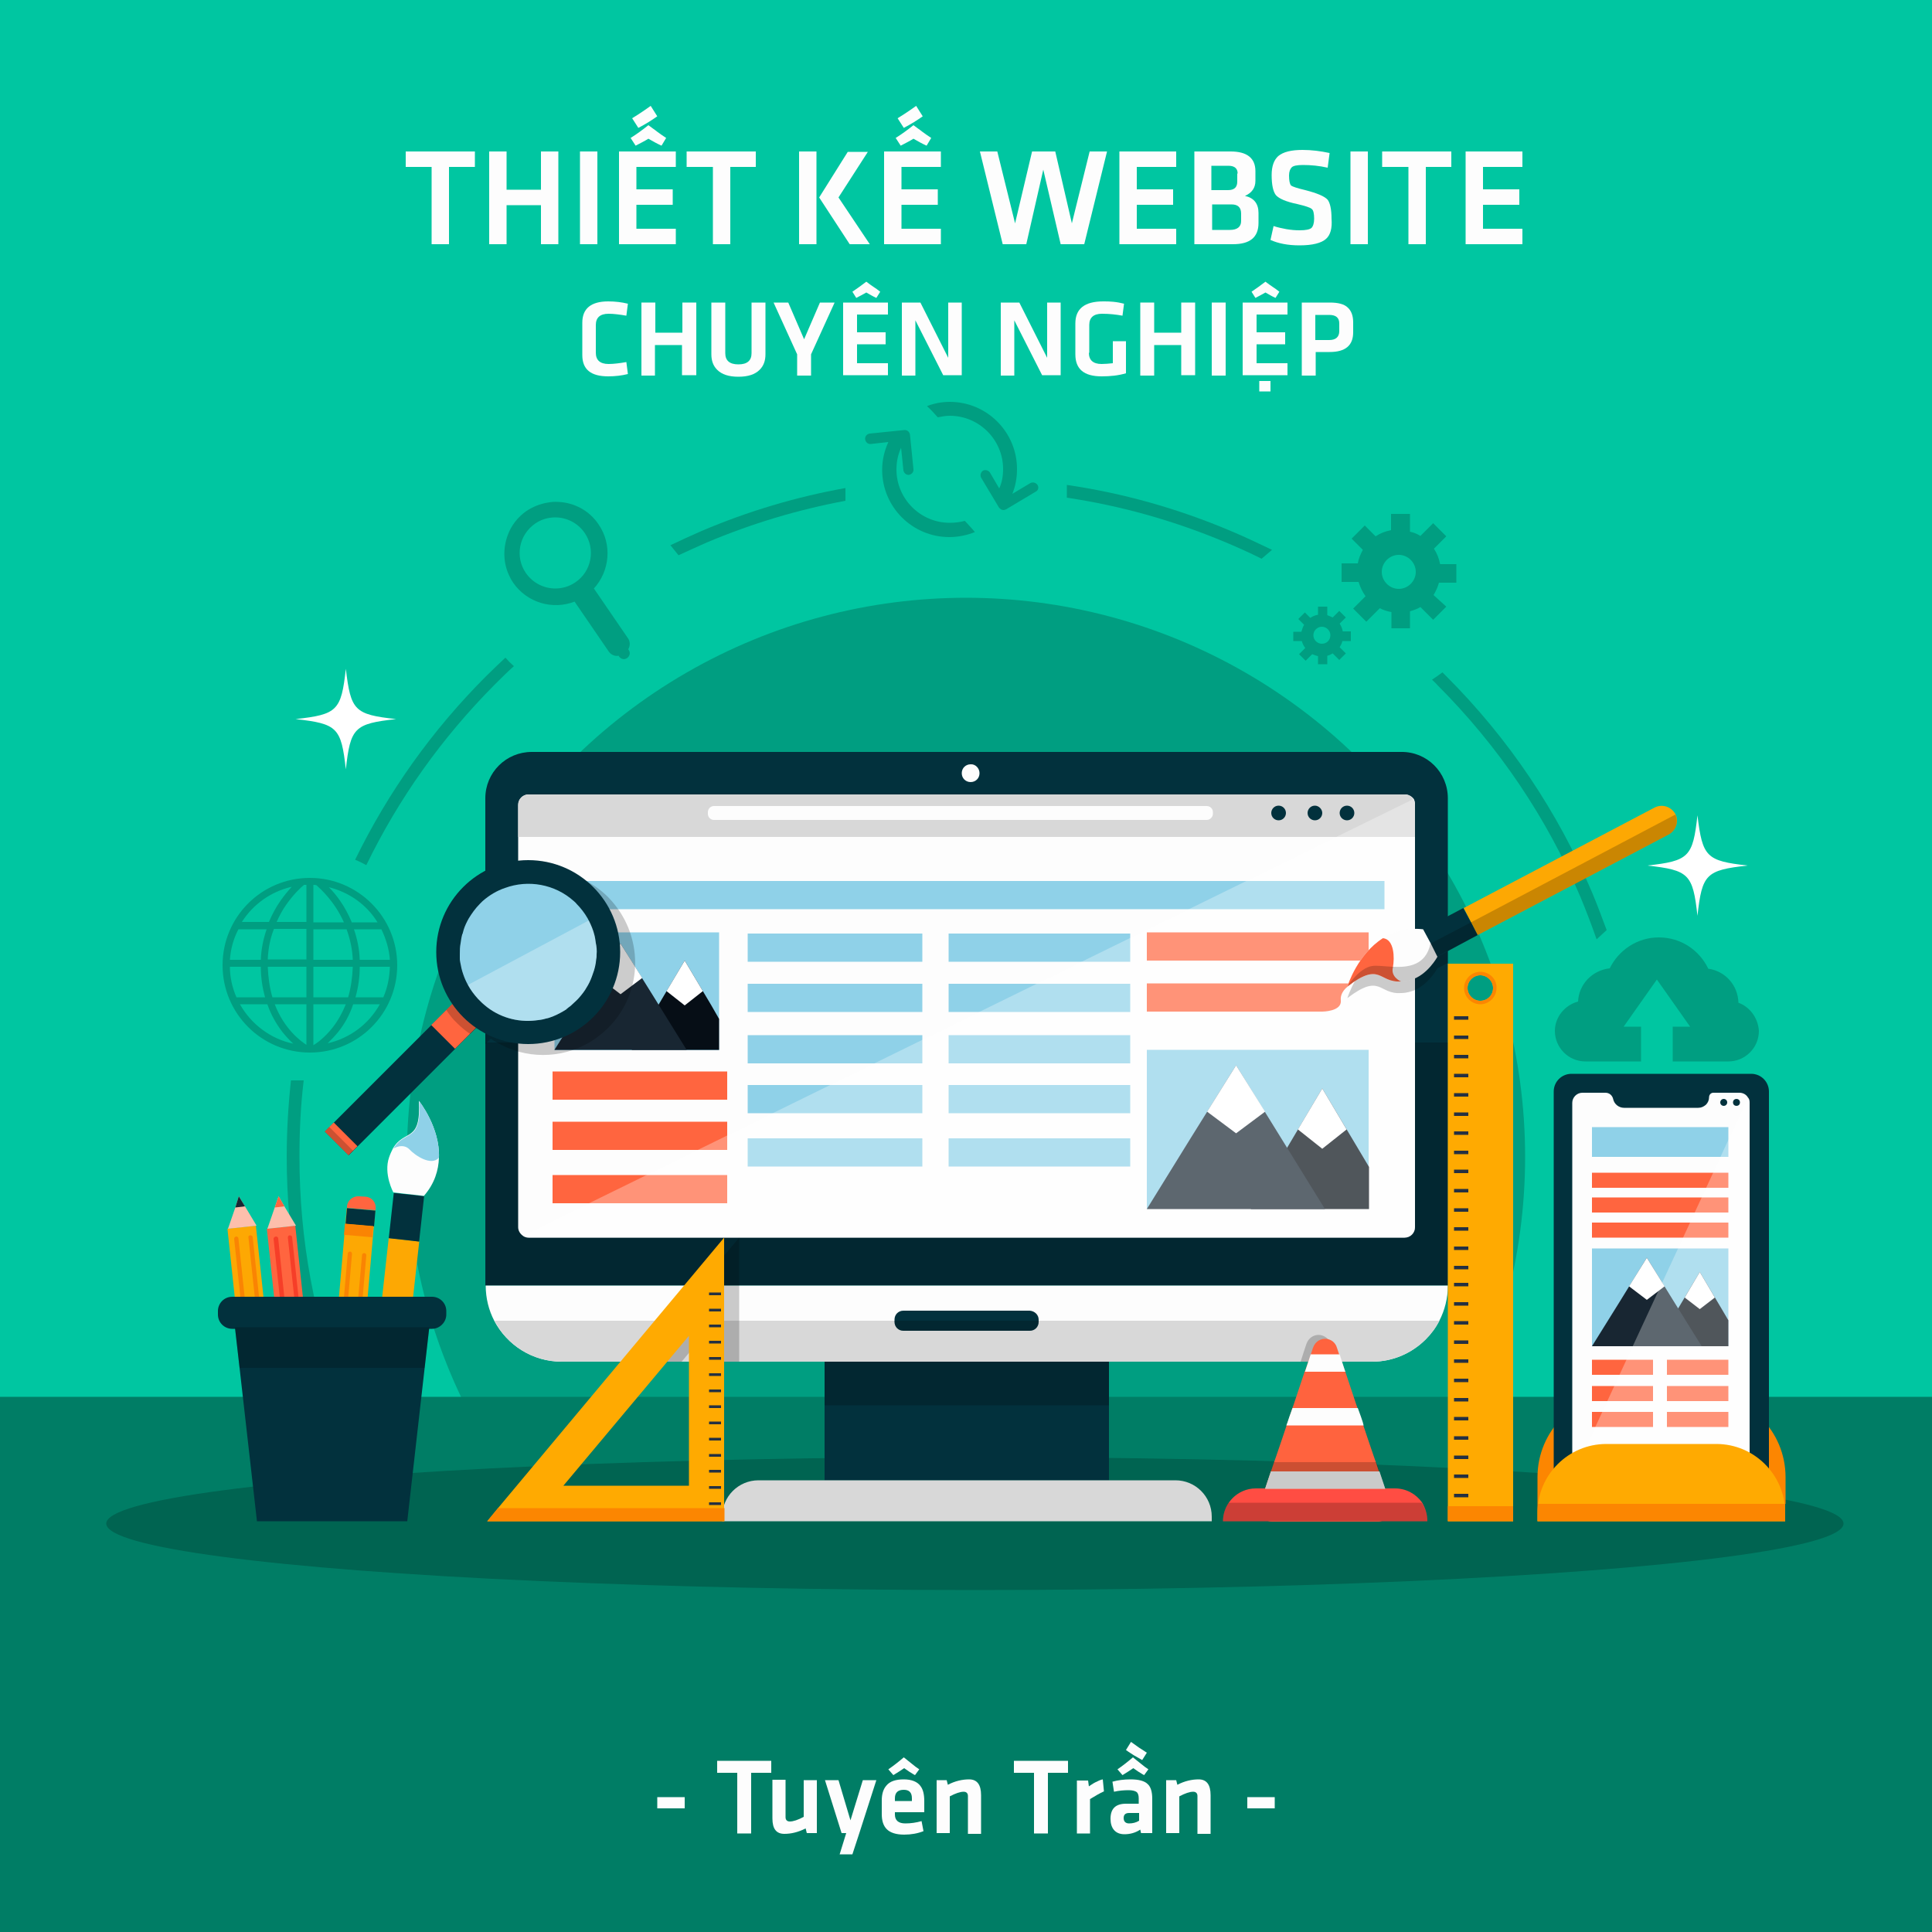 <?xml version="1.0" encoding="utf-8"?>
<!-- Generator: Adobe Illustrator 24.0.0, SVG Export Plug-In . SVG Version: 6.00 Build 0)  -->
<svg version="1.1" xmlns="http://www.w3.org/2000/svg" xmlns:xlink="http://www.w3.org/1999/xlink" x="0px" y="0px"
	 viewBox="0 0 500 500" style="enable-background:new 0 0 500 500;" xml:space="preserve">
<style type="text/css">
	.st0{fill:#00C6A1;}
	.st1{opacity:0.2;}
	.st2{fill:#007D65;}
	.st3{fill:#FFFFFF;}
	.st4{fill:#FDA803;}
	.st5{fill:#02313D;}
	.st6{fill:#FDFDFD;}
	.st7{fill:#8FD1E8;}
	.st8{fill:#FDBFAC;}
	.st9{fill:#FF653F;}
	.st10{fill:#182632;}
	.st11{fill:#FA8403;}
	.st12{fill:#F63E28;}
	.st13{fill:#D8D8D8;}
	.st14{fill:#060E16;}
	.st15{opacity:0.3;fill:#FFFFFF;}
	.st16{fill:#FFAA01;}
	.st17{fill:#243042;}
	.st18{fill:#FC8601;}
	.st19{fill:#FF633E;}
	.st20{fill:#FF4D43;}
</style>
<g id="BACKGROUND">
</g>
<g id="OBJECTS">
	<g>
		<rect x="0" class="st0" width="500" height="500"/>
		<g>
			<g>
				<circle class="st1" cx="250" cy="299.4" r="144.7"/>
				<g>
					<g class="st1">
						<path d="M130.8,170.2c-1.7,1.6-3.4,3.2-5,4.8c-14,14-25.3,29.9-33.9,47.5c1,0.4,2,0.9,2.9,1.4c8.4-17.3,19.5-32.9,33.2-46.7
							c1.6-1.6,3.3-3.3,5-4.8C132.3,171.8,131.5,171,130.8,170.2z"/>
						<path d="M78.6,279.6h-3.3c-0.7,6.5-1.1,13.1-1.1,19.7c0,21.4,3.8,42.3,11.3,62.1H89c-7.7-19.8-11.5-40.7-11.5-62.1
							C77.5,292.7,77.8,286.2,78.6,279.6z"/>
						<path d="M181.6,137.4c-2.7,1.2-5.4,2.4-8.1,3.7c0.7,0.9,1.4,1.7,2.1,2.6c2.4-1.1,4.8-2.2,7.3-3.3c11.6-4.9,23.6-8.5,35.9-10.8
							v-3.3C206,128.6,193.6,132.3,181.6,137.4z"/>
						<path d="M318.5,137.4c-13.7-5.8-27.9-9.8-42.4-11.9v3.3c14.1,2.1,27.9,6,41.2,11.6c3.1,1.3,6.2,2.7,9.2,4.2
							c0.9-0.8,1.8-1.5,2.7-2.3C325.6,140.6,322.1,138.9,318.5,137.4z"/>
						<path d="M412,230.9c-8.9-20.9-21.5-39.7-37.7-55.9c-0.3-0.3-0.7-0.7-1-1c-0.9,0.7-1.8,1.3-2.7,1.9c0.5,0.5,1,0.9,1.4,1.4
							c15.8,15.8,28.3,34.3,37,54.8c1.5,3.6,2.9,7.3,4.2,11c0.9-0.8,1.7-1.6,2.6-2.4C414.6,237.5,413.4,234.2,412,230.9z"/>
						<path d="M421.7,282.3c0.6,5.7,0.8,11.4,0.8,17.1c0,21.5-3.9,42.3-11.5,62.1h3.5c7.5-19.8,11.3-40.7,11.3-62.1
							c0-5.7-0.3-11.4-0.8-17.1H421.7z"/>
					</g>
					<g>
						<path class="st1" d="M80.2,227.2c-12.5,0-22.6,10.1-22.6,22.6s10.1,22.6,22.6,22.6s22.6-10.1,22.6-22.6S92.6,227.2,80.2,227.2
							z M81.1,258.1v-7.9h10.2c-0.1,2.8-0.5,5.5-1.2,7.9H81.1z M87.5,267.1c1.7-2.1,3-4.5,3.9-7.2h6.9c-2.9,5.2-7.8,8.8-13.5,10.1
							C85.7,269.1,86.6,268.2,87.5,267.1z M89.5,259.9c-0.9,2.2-2,4.2-3.4,6c-2.2,2.8-4.3,4.2-5,4.6l0-10.6H89.5z M81.1,238.6V229
							c0.3,0,0.5,0,0.8,0.1c1.1,1,4.7,4.2,7.1,9.6H81.1z M91,238.6c-0.8-1.9-1.8-3.8-3-5.5c-0.9-1.3-1.8-2.4-2.9-3.5
							c5.2,1.3,9.8,4.5,12.6,9.1H91z M81.1,248.4v-7.9h8.6c0.9,2.5,1.5,5.2,1.6,7.9H81.1z M93.1,248.4c-0.1-2.7-0.6-5.3-1.5-7.9h7.1
							c1.2,2.5,2,5.1,2.2,7.9H93.1z M100.9,250.2c-0.1,2.8-0.6,5.4-1.7,7.9H92c0.7-2.5,1.1-5.1,1.1-7.9H100.9z M68.6,258.1h-7.4
							c-1.1-2.5-1.7-5.2-1.7-7.9h8C67.5,253,67.9,255.6,68.6,258.1z M71.6,238.6c0.7-1.6,1.5-3.1,2.5-4.5c1.9-2.7,3.8-4.5,4.6-5.1
							c0.2,0,0.4,0,0.6,0v9.6H71.6z M79.3,240.4v7.9h-10c0.1-2.7,0.6-5.4,1.6-7.9H79.3z M62.6,238.6c2.9-4.6,7.6-7.9,12.9-9.1
							c-1,1.1-2,2.3-2.9,3.6c-1.2,1.7-2.2,3.6-3,5.5H62.6z M79.3,250.2v7.9h-8.8c-0.7-2.4-1.1-5.1-1.2-7.9H79.3z M59.5,248.4
							c0.2-2.8,0.9-5.4,2.2-7.9h7.3c-0.9,2.6-1.4,5.2-1.5,7.9H59.5z M69.2,259.9c0.9,2.7,2.3,5.1,3.9,7.2c0.9,1.1,1.8,2.1,2.8,3
							c-5.8-1.2-10.9-5-13.8-10.2H69.2z M79.3,259.9v10.5c-1.4-0.9-5.7-4-8.2-10.5H79.3z"/>
					</g>
					<path class="st1" d="M449.9,259.5c-0.1-4.5-3.4-8.2-7.8-8.8c-2.3-4.8-7.1-8.1-12.8-8.1c-5.6,0-10.4,3.3-12.7,8
						c-4.5,0.5-8,4.1-8.2,8.6c-3.4,0.9-6,4-6,7.6c0,4.3,3.5,7.9,7.9,7.9h14.4v-9h-4.5l4.3-6.1l4.3-6.1l4.3,6.1l4.3,6.1h-4.5v9h14.4
						c4.3,0,7.9-3.5,7.9-7.9C455,263.5,452.9,260.6,449.9,259.5z"/>
					<g>
						<path class="st1" d="M162.6,168c0.5-0.8,0.5-1.9,0-2.7l-8.9-13c4.1-4.5,4.8-11.4,1.2-16.6c-2.4-3.6-6.3-5.6-10.3-5.8
							c-1-0.1-2,0-3,0.2c-1.8,0.3-3.6,1-5.3,2.1c-2.3,1.6-4,3.8-4.9,6.3c-1.3,3.5-1.2,7.5,0.6,10.9c0.2,0.5,0.5,0.9,0.8,1.4
							c3.6,5.2,10.2,7.1,15.9,4.9l8.9,13c0.6,0.8,1.6,1.2,2.5,1l0.1,0.2c0.5,0.7,1.4,0.9,2.1,0.4c0.7-0.5,0.9-1.4,0.4-2.1L162.6,168
							z M148.9,150.7c-1.6,1.1-3.4,1.6-5.2,1.6c-2.9,0-5.8-1.4-7.6-4c-2.9-4.2-1.8-9.9,2.4-12.8c1.6-1.1,3.4-1.6,5.2-1.6
							c2.9,0,5.8,1.4,7.6,4C154.2,142.1,153.1,147.9,148.9,150.7z"/>
					</g>
					<g class="st1">
						<path d="M245.8,135.3c-7.6,0-13.8-6.2-13.8-13.8c0-2,0.4-3.9,1.2-5.6l0.6,5.8c0.1,0.7,0.7,1.2,1.3,1.2c0,0,0.1,0,0.1,0
							c0.7-0.1,1.3-0.7,1.2-1.5l-0.9-8.9c-0.1-0.7-0.7-1.3-1.5-1.2l-8.9,0.9c-0.7,0.1-1.3,0.7-1.2,1.5c0.1,0.7,0.7,1.3,1.5,1.2
							l4.5-0.5c-1,2.2-1.6,4.6-1.6,7.2c0,9.6,7.8,17.4,17.4,17.4c2.3,0,4.6-0.5,6.6-1.3c-0.8-1-1.7-1.9-2.6-2.9
							C248.6,135.1,247.2,135.3,245.8,135.3z"/>
						<path d="M268.5,125.5c-0.4-0.6-1.2-0.8-1.8-0.5l-4.7,2.8c0.8-2,1.2-4.1,1.2-6.4c0-9.6-7.8-17.4-17.4-17.4
							c-2.1,0-4.1,0.4-5.9,1.1c1,0.9,1.9,1.9,2.8,2.9c1-0.2,2-0.4,3.1-0.4c7.6,0,13.8,6.2,13.8,13.8c0,1.8-0.3,3.5-1,5l-2.4-4.1
							c-0.4-0.6-1.2-0.8-1.8-0.5c-0.6,0.4-0.8,1.2-0.5,1.8l4.6,7.7c0.3,0.4,0.7,0.7,1.2,0.7c0.2,0,0.5-0.1,0.7-0.2l7.7-4.6
							C268.7,126.9,268.9,126.1,268.5,125.5z"/>
					</g>
					<g class="st1">
						<path d="M376.9,150.8v-4.8h-4.2c-0.3-1.5-0.8-2.8-1.6-4l3.2-3.2l-3.4-3.4l-3.3,3.3c-0.8-0.5-1.7-0.9-2.7-1.1V133H360v4.2
							c-1.5,0.3-2.8,0.8-4,1.6l-2.8-2.8l-3.4,3.4l2.9,2.9c-0.6,1.1-1.1,2.3-1.3,3.5h-4.2v4.8h4.4c0.4,1.3,1,2.6,1.8,3.7l-3.2,3.2
							l3.4,3.4l3.5-3.5c0.9,0.5,1.9,0.8,3,1v4.2h4.8v-4.4c1-0.3,1.9-0.6,2.7-1.1l3.3,3.3l3.4-3.4L371,154c0.6-1,1.1-2.1,1.4-3.2
							H376.9z M362,152.4c-2.4,0-4.4-2-4.4-4.4c0-2.4,2-4.4,4.4-4.4c2.4,0,4.4,2,4.4,4.4C366.4,150.4,364.4,152.4,362,152.4z"/>
						<path d="M349.6,165.8v-2.4h-2.1c-0.1-0.7-0.4-1.4-0.8-2l1.6-1.6l-1.7-1.7l-1.7,1.7c-0.4-0.2-0.9-0.4-1.4-0.6v-2.2h-2.4v2.1
							c-0.7,0.1-1.4,0.4-2,0.8l-1.4-1.4l-1.7,1.7l1.5,1.5c-0.3,0.5-0.5,1.1-0.7,1.8h-2.1v2.4h2.2c0.2,0.7,0.5,1.3,0.9,1.8l-1.6,1.6
							l1.7,1.7l1.7-1.7c0.5,0.2,1,0.4,1.5,0.5v2.1h2.4v-2.2c0.5-0.1,0.9-0.3,1.4-0.6l1.7,1.7l1.7-1.7l-1.6-1.6
							c0.3-0.5,0.6-1,0.7-1.6H349.6z M342.1,166.6c-1.2,0-2.2-1-2.2-2.2c0-1.2,1-2.2,2.2-2.2c1.2,0,2.2,1,2.2,2.2
							C344.3,165.6,343.4,166.6,342.1,166.6z"/>
					</g>
				</g>
			</g>
			<rect x="0" y="361.5" class="st2" width="500" height="138.5"/>
			<g>
				<path class="st3" d="M102.5,186.1c-10.8,1.2-11.8,2.2-13,13c-1.2-10.8-2.2-11.8-13-13c10.8-1.2,11.8-2.2,13-13
					C90.8,183.9,91.7,184.9,102.5,186.1z"/>
				<path class="st3" d="M452.3,224c-10.8,1.2-11.8,2.2-13,13c-1.2-10.8-2.2-11.8-13-13c10.8-1.2,11.8-2.2,13-13
					C440.6,221.8,441.6,222.8,452.3,224z"/>
			</g>
			<ellipse class="st1" cx="252.3" cy="394.3" rx="224.8" ry="17.2"/>
			<g>
				<g>
					<g>
						<path class="st4" d="M98.4,380.3l-0.9-0.1c-1.9-0.2-3.3-2-3.1-3.9l6.2-55.9l7.9,0.9l-6.2,55.9
							C102,379.2,100.3,380.6,98.4,380.3z"/>
					</g>
					
						<rect x="101.2" y="309.1" transform="matrix(0.994 0.11 -0.11 0.994 35.319 -9.661)" class="st5" width="7.9" height="11.8"/>
					<path class="st6" d="M113.6,299.6c-0.1,3.2-1.1,6.7-3.9,9.9l-7.9-0.9c0,0-2.6-4.8-1.1-9.1c0.3-0.9,0.7-1.7,1-2.3c0,0,0,0,0,0
						c3-5.1,7.3-1.3,6.7-12.3C108.5,285,113.9,291.8,113.6,299.6z"/>
					<path class="st7" d="M113.6,299.6c-2,2.3-6.2-0.6-7.6-2.1c-1.7-1.8-4.2-0.3-4.2-0.2c3-5.1,7.3-1.3,6.7-12.3
						C108.5,285,113.9,291.8,113.6,299.6z"/>
				</g>
				<g>
					
						<rect x="62" y="317.5" transform="matrix(0.994 -0.106 0.106 0.994 -36.42 8.959)" class="st4" width="7.4" height="56.1"/>
					<polygon class="st8" points="66.4,317.2 59,318 60.9,312.5 61.8,309.6 63.4,312.2 					"/>
					
						<rect x="64.7" y="369.4" transform="matrix(0.994 -0.106 0.106 0.994 -39.158 9.401)" class="st5" width="7.4" height="4.1"/>
					<path class="st9" d="M69.9,376.6l-1.7,0.2c-1.6,0.2-3-1-3.2-2.6l0-0.4l7.4-0.8l0,0.4C72.6,375,71.4,376.4,69.9,376.6z"/>
					<polygon class="st10" points="63.4,312.2 60.9,312.5 61.8,309.6 					"/>
					
						<rect x="64.4" y="366.4" transform="matrix(0.994 -0.106 0.106 0.994 -38.79 9.342)" class="st11" width="7.4" height="2.9"/>
					<path class="st11" d="M60.6,320.6l4.4,41.3c0,0.3,0.3,0.5,0.6,0.5l0,0c0.3,0,0.5-0.3,0.5-0.6l-4.4-41.3c0-0.3-0.3-0.5-0.6-0.5
						l0,0C60.8,320.1,60.6,320.3,60.6,320.6z"/>
					<path class="st11" d="M64.3,320.3l4.4,41.3c0,0.3,0.3,0.5,0.6,0.5l0,0c0.3,0,0.5-0.3,0.5-0.6l-4.4-41.3c0-0.3-0.3-0.5-0.6-0.5
						l0,0C64.5,319.7,64.2,319.9,64.3,320.3z"/>
				</g>
				<g>
					
						<rect x="87.3" y="312.8" transform="matrix(-0.996 -8.699673e-02 8.699673e-02 -0.996 151.956 688.358)" class="st4" width="7.4" height="56.1"/>
					<polygon class="st8" points="84.8,368.5 92.2,369.1 89.3,374.2 87.8,376.8 86.8,374 					"/>
					
						<rect x="89.5" y="312.9" transform="matrix(-0.996 -8.699673e-02 8.699673e-02 -0.996 158.727 636.832)" class="st5" width="7.4" height="4.1"/>
					<path class="st9" d="M92.9,309.6l1.7,0.1c1.6,0.1,2.8,1.5,2.6,3.1l0,0.4l-7.4-0.6l0-0.4C89.9,310.7,91.3,309.5,92.9,309.6z"/>
					<polygon class="st10" points="86.8,374 89.3,374.2 87.8,376.8 					"/>
					
						<rect x="91.5" y="314.7" transform="matrix(8.698332e-02 -0.996 0.996 8.698332e-02 -232.384 383.327)" class="st11" width="2.9" height="7.4"/>
					<path class="st11" d="M91.2,366.3l3.6-41.4c0-0.3-0.2-0.6-0.5-0.6l0,0c-0.3,0-0.6,0.2-0.6,0.5L90,366.2c0,0.3,0.2,0.6,0.5,0.6
						l0,0C90.9,366.8,91.1,366.6,91.2,366.3z"/>
					<path class="st11" d="M87.5,365.9l3.6-41.4c0-0.3-0.2-0.6-0.5-0.6l0,0c-0.3,0-0.6,0.2-0.6,0.5l-3.6,41.4c0,0.3,0.2,0.6,0.5,0.6
						l0,0C87.2,366.5,87.5,366.3,87.5,365.9z"/>
				</g>
				<g>
					
						<rect x="72.2" y="317.5" transform="matrix(0.994 -0.106 0.106 0.994 -36.362 10.05)" class="st9" width="7.4" height="56.1"/>
					<polygon class="st8" points="76.6,317.2 69.2,318 71.1,312.5 72.1,309.6 73.6,312.2 					"/>
					
						<rect x="75" y="369.4" transform="matrix(0.994 -0.106 0.106 0.994 -39.1 10.492)" class="st5" width="7.4" height="4.1"/>
					<path class="st9" d="M80.1,376.6l-1.7,0.2c-1.6,0.2-3-1-3.2-2.6l0-0.4l7.4-0.8l0,0.4C82.8,375,81.7,376.4,80.1,376.6z"/>
					<polygon class="st9" points="73.6,312.2 71.1,312.5 72.1,309.6 					"/>
					
						<rect x="74.6" y="366.4" transform="matrix(0.994 -0.106 0.106 0.994 -38.731 10.432)" class="st11" width="7.4" height="2.9"/>
					<path class="st12" d="M70.8,320.6l4.4,41.3c0,0.3,0.3,0.5,0.6,0.5l0,0c0.3,0,0.5-0.3,0.5-0.6L72,320.5c0-0.3-0.3-0.5-0.6-0.5
						l0,0C71,320.1,70.8,320.3,70.8,320.6z"/>
					<path class="st12" d="M74.5,320.3l4.4,41.3c0,0.3,0.3,0.5,0.6,0.5l0,0c0.3,0,0.5-0.3,0.5-0.6l-4.4-41.3c0-0.3-0.3-0.5-0.6-0.5
						l0,0C74.7,319.7,74.5,319.9,74.5,320.3z"/>
				</g>
				<polygon class="st5" points="111.6,338.7 111.1,343.5 109.9,354 105.4,393.7 66.5,393.7 62,354 60.8,343.5 60.3,338.7 				"/>
				<path class="st5" d="M111.8,343.9H60.1c-2,0-3.7-1.6-3.7-3.7v-0.9c0-2,1.6-3.7,3.7-3.7h51.7c2,0,3.7,1.6,3.7,3.7v0.9
					C115.5,342.2,113.8,343.9,111.8,343.9z"/>
				<polygon class="st1" points="111.1,343.5 109.9,354 62,354 60.8,343.5 				"/>
			</g>
			<g>
				<path class="st5" d="M374.7,206.6v126.1H125.6V206.6c0-6.7,5.4-12,12-12h225C369.3,194.5,374.7,199.9,374.7,206.6z"/>
				<rect x="125.7" y="269.8" class="st1" width="249.1" height="62.9"/>
				<path class="st6" d="M366.2,208.3v109.3c0,1.5-1.2,2.7-2.7,2.7H136.8c-0.6,0-1.1-0.2-1.5-0.5c-0.7-0.5-1.2-1.3-1.2-2.2V208.3
					c0-1.5,1.2-2.7,2.7-2.7h226.8c0.9,0,1.8,0.5,2.3,1.2C366.1,207.2,366.2,207.7,366.2,208.3z"/>
				<path class="st6" d="M374.7,332.7c0,3.3-0.8,6.4-2.2,9.1c-0.9,1.8-2.1,3.4-3.5,4.8c-3.6,3.6-8.5,5.8-13.9,5.8H145.4
					c-7.6,0-14.2-4.3-17.5-10.6c-1.4-2.7-2.2-5.8-2.2-9.1H374.7z"/>
				<path class="st13" d="M372.5,341.8c-0.9,1.8-2.1,3.4-3.5,4.8c-3.6,3.6-8.5,5.8-13.9,5.8H145.4c-7.6,0-14.2-4.3-17.4-10.6H372.5z
					"/>
				<path class="st5" d="M268.8,341.5v0.6c0,1.3-1,2.3-2.3,2.3h-32.7c-1.3,0-2.3-1-2.3-2.3v-0.6c0-1.3,1-2.3,2.3-2.3h32.7
					C267.8,339.3,268.8,340.3,268.8,341.5z"/>
				<rect x="213.4" y="352.4" class="st5" width="73.6" height="30.7"/>
				<rect x="213.4" y="352.4" class="st1" width="73.6" height="11.3"/>
				<path class="st13" d="M313.5,393.7H186.9v-1.2c0-5.2,4.2-9.4,9.4-9.4h107.9c5.2,0,9.4,4.2,9.4,9.4V393.7z"/>
				<g>
					<g>
						<rect x="144.1" y="228" class="st7" width="214.2" height="7.3"/>
					</g>
					<g>
						<g>
							<rect x="245.5" y="241.6" class="st7" width="47" height="7.3"/>
							<rect x="193.5" y="241.6" class="st7" width="45.2" height="7.3"/>
							<rect x="193.5" y="254.6" class="st7" width="45.2" height="7.3"/>
							<rect x="245.5" y="254.6" class="st7" width="47" height="7.3"/>
						</g>
						<g>
							<rect x="245.5" y="267.9" class="st7" width="47" height="7.3"/>
							<rect x="193.5" y="267.9" class="st7" width="45.2" height="7.3"/>
							<rect x="245.5" y="280.8" class="st7" width="47" height="7.3"/>
							<rect x="193.5" y="280.8" class="st7" width="45.2" height="7.3"/>
						</g>
						<g>
							<rect x="245.5" y="294.6" class="st7" width="47" height="7.3"/>
							<rect x="193.5" y="294.6" class="st7" width="45.2" height="7.3"/>
						</g>
					</g>
					<g>
						<rect x="143" y="277.3" class="st9" width="45.2" height="7.3"/>
						<rect x="143" y="290.3" class="st9" width="45.2" height="7.3"/>
					</g>
					<g>
						<rect x="143" y="304.1" class="st9" width="45.2" height="7.3"/>
					</g>
					<g>
						<g>
							<rect x="296.8" y="241.3" class="st9" width="57.4" height="7.3"/>
							<path class="st9" d="M347,258.9c0.3,2.9-4.8,2.9-4.8,2.9h-45.4v-7.3H350C350,254.5,346.7,256.1,347,258.9z"/>
						</g>
					</g>
					<g>
						<rect x="143.5" y="241.3" class="st7" width="42.6" height="30.5"/>
						<polygon class="st14" points="186.1,263.7 184.1,260.2 177.2,248.6 163.5,271.7 186.1,271.7 						"/>
						<polygon class="st10" points="160.6,271.7 143.5,271.7 152.1,258 160.6,244.2 169.2,258 177.7,271.7 						"/>
						<polygon class="st3" points="155.1,253.1 160.6,257.3 166.2,253.1 160.6,244.2 						"/>
						<polygon class="st3" points="172.5,256.5 177.2,260.2 181.9,256.5 177.2,248.6 						"/>
					</g>
					<g>
						<rect x="296.8" y="271.7" class="st7" width="57.4" height="41.1"/>
						<polygon class="st14" points="354.3,302 351.5,297.3 342.2,281.7 323.7,312.9 354.3,312.9 						"/>
						<polygon class="st10" points="319.9,312.9 296.8,312.9 308.3,294.3 319.9,275.7 331.4,294.3 342.9,312.9 						"/>
						<polygon class="st3" points="312.4,287.7 319.9,293.3 327.4,287.7 319.9,275.7 						"/>
						<polygon class="st3" points="335.9,292.3 342.2,297.3 348.5,292.3 342.2,281.7 						"/>
					</g>
					<g>
						<path class="st13" d="M366.2,208.3v8.3H134.1v-8.3c0-1.5,1.2-2.7,2.7-2.7h226.8C365,205.6,366.2,206.8,366.2,208.3z"/>
						<path class="st6" d="M312.3,212.2H184.8c-0.9,0-1.6-0.7-1.6-1.6v-0.4c0-0.9,0.7-1.6,1.6-1.6h127.5c0.9,0,1.6,0.7,1.6,1.6v0.4
							C313.9,211.4,313.2,212.2,312.3,212.2z"/>
						<g>
							<path class="st5" d="M332.8,210.4c0,1-0.8,1.9-1.9,1.9c-1,0-1.9-0.8-1.9-1.9c0-1,0.8-1.9,1.9-1.9
								C332,208.5,332.8,209.4,332.8,210.4z"/>
							<path class="st5" d="M342.2,210.4c0,1-0.8,1.9-1.9,1.9c-1,0-1.9-0.8-1.9-1.9c0-1,0.8-1.9,1.9-1.9
								C341.3,208.5,342.2,209.4,342.2,210.4z"/>
							<path class="st5" d="M350.5,210.4c0,1-0.8,1.9-1.9,1.9c-1,0-1.9-0.8-1.9-1.9c0-1,0.8-1.9,1.9-1.9
								C349.7,208.5,350.5,209.4,350.5,210.4z"/>
						</g>
					</g>
				</g>
				<path class="st6" d="M253.5,200.1c0,1.3-1,2.3-2.3,2.3c-1.3,0-2.3-1-2.3-2.3c0-1.3,1-2.3,2.3-2.3
					C252.4,197.7,253.5,198.8,253.5,200.1z"/>
				<path class="st15" d="M366.2,208.3v109.3c0,1.5-1.2,2.7-2.7,2.7H136.8c-0.6,0-1.1-0.2-1.5-0.5l230.5-113
					C366.1,207.2,366.2,207.7,366.2,208.3z"/>
				<path class="st1" d="M268.8,341.8v0.3c0,1.3-1,2.3-2.3,2.3h-32.7c-1.3,0-2.3-1-2.3-2.3v-0.3H268.8z"/>
			</g>
			<g>
				<path class="st1" d="M374.7,240.2v9l-2.7,1.4c0,0-2.6,4.8-6.9,6c-1,0.3-1.8,0.4-2.5,0.4c0,0,0,0,0,0c-5.9,0.4-5.2-5.3-13.9,1.3
					c0,0,0,0,0,0c0.1-0.3,2.6-8.3,9.2-12.5c2.7-1.7,6.2-2.8,10.4-2.3L374.7,240.2z"/>
				<g>
					<g>
						<g>
							<path class="st4" d="M431.8,216l-49.4,26l-1.7-3.3l-1.9-3.7l49.4-26c1.9-1,4.3-0.3,5.4,1.7c0,0.1,0.1,0.1,0.1,0.2
								C434.5,212.7,433.7,215,431.8,216z"/>
						</g>
						<polygon class="st5" points="382.4,242 372,247.6 370.2,244.2 368.3,240.5 378.7,235 380.7,238.7 						"/>
						<path class="st6" d="M372,247.6c0,0-2.6,4.8-6.9,6c-1,0.3-1.8,0.4-2.5,0.4c0,0,0,0,0,0c-5.9,0.4-5.2-5.3-13.9,1.3c0,0,0,0,0,0
							c0.1-0.3,2.6-8.3,9.2-12.5c2.7-1.7,6.2-2.8,10.4-2.3l2,3.7L372,247.6z"/>
						<path class="st9" d="M362.6,254c-5.9,0.4-5.2-5.3-13.9,1.3c0,0,0,0,0,0c0.1-0.3,2.6-8.3,9.2-12.5c3,0.3,3,5.2,2.6,7.4
							c0,0,0,0.1,0,0.1C359.8,252.8,362.5,254,362.6,254z"/>
						<path class="st1" d="M431.8,216l-49.4,26l-10.5,5.5l-1.7-3.3l10.5-5.5l52.9-27.9C434.5,212.7,433.7,215,431.8,216z"/>
					</g>
					<path class="st1" d="M372,247.6c0,0-2.6,4.8-6.9,6c-1,0.3-1.8,0.4-2.5,0.4c0,0,0,0,0,0c-5.9,0.4-5.2-5.3-13.9,1.3c0,0,0,0,0,0
						c0.1-0.2,3.1-4.8,6.4-5.3c1.2-0.2,3.1,0.1,5.3,0.2c4,0.2,8.6-0.3,9.8-6v0L372,247.6z"/>
				</g>
			</g>
			<g>
				<path class="st1" d="M180.9,332.7l-16.5,19.7h12l5.7-6.8v6.8h9.2v-32.1L180.9,332.7z"/>
				<g>
					<g>
						<path class="st16" d="M126.1,393.7h61.3v-73.4l-58.6,70.1L126.1,393.7z M178.3,384.5h-32.5l32.5-38.8V384.5z"/>
						<g>
							<rect x="183.5" y="334.5" class="st17" width="3.1" height="0.7"/>
							<rect x="183.5" y="338.7" class="st17" width="3.1" height="0.7"/>
							<rect x="183.5" y="342.8" class="st17" width="3.1" height="0.7"/>
							<rect x="183.5" y="347" class="st17" width="3.1" height="0.7"/>
							<rect x="183.5" y="351.2" class="st17" width="3.1" height="0.7"/>
							<rect x="183.5" y="355.4" class="st17" width="3.1" height="0.7"/>
							<rect x="183.5" y="359.6" class="st17" width="3.1" height="0.7"/>
							<rect x="183.5" y="363.7" class="st17" width="3.1" height="0.7"/>
							<rect x="183.5" y="367.9" class="st17" width="3.1" height="0.7"/>
							<rect x="183.5" y="372.1" class="st17" width="3.1" height="0.7"/>
							<rect x="183.5" y="376.3" class="st17" width="3.1" height="0.7"/>
							<rect x="183.5" y="380.4" class="st17" width="3.1" height="0.7"/>
							<rect x="183.5" y="384.6" class="st17" width="3.1" height="0.7"/>
							<rect x="183.5" y="388.8" class="st17" width="3.1" height="0.7"/>
						</g>
					</g>
					<polygon class="st18" points="126.1,393.7 187.5,393.7 187.5,390.3 128.9,390.3 					"/>
				</g>
			</g>
			<g>
				<path class="st16" d="M374.7,249.4v144.3h16.9V249.4H374.7z M383.1,259c-1.8,0-3.3-1.5-3.3-3.3c0-1.8,1.5-3.3,3.3-3.3
					c1.8,0,3.3,1.5,3.3,3.3C386.4,257.5,385,259,383.1,259z"/>
				<g>
					<g>
						<rect x="376.3" y="263" class="st17" width="3.7" height="0.9"/>
						<rect x="376.3" y="268" class="st17" width="3.7" height="0.9"/>
						<rect x="376.3" y="273" class="st17" width="3.7" height="0.9"/>
						<rect x="376.3" y="277.9" class="st17" width="3.7" height="0.9"/>
						<rect x="376.3" y="282.9" class="st17" width="3.7" height="0.9"/>
						<rect x="376.3" y="287.9" class="st17" width="3.7" height="0.9"/>
						<rect x="376.3" y="292.8" class="st17" width="3.7" height="0.9"/>
						<rect x="376.3" y="297.8" class="st17" width="3.7" height="0.9"/>
						<rect x="376.3" y="302.7" class="st17" width="3.7" height="0.9"/>
						<rect x="376.3" y="307.7" class="st17" width="3.7" height="0.9"/>
						<rect x="376.3" y="312.7" class="st17" width="3.7" height="0.9"/>
						<rect x="376.3" y="317.6" class="st17" width="3.7" height="0.9"/>
						<rect x="376.3" y="322.6" class="st17" width="3.7" height="0.9"/>
						<rect x="376.3" y="327.6" class="st17" width="3.7" height="0.9"/>
					</g>
					<g>
						<rect x="376.3" y="332" class="st17" width="3.7" height="0.9"/>
						<rect x="376.3" y="337" class="st17" width="3.7" height="0.9"/>
						<rect x="376.3" y="341.9" class="st17" width="3.7" height="0.9"/>
						<rect x="376.3" y="346.9" class="st17" width="3.7" height="0.9"/>
						<rect x="376.3" y="351.8" class="st17" width="3.7" height="0.9"/>
						<rect x="376.3" y="356.8" class="st17" width="3.7" height="0.9"/>
						<rect x="376.3" y="361.8" class="st17" width="3.7" height="0.9"/>
						<rect x="376.3" y="366.7" class="st17" width="3.7" height="0.9"/>
						<rect x="376.3" y="371.7" class="st17" width="3.7" height="0.9"/>
						<rect x="376.3" y="376.7" class="st17" width="3.7" height="0.9"/>
						<rect x="376.3" y="381.6" class="st17" width="3.7" height="0.9"/>
						<rect x="376.3" y="386.6" class="st17" width="3.7" height="0.9"/>
					</g>
				</g>
				<rect x="374.7" y="389.8" class="st18" width="16.9" height="3.9"/>
				<path class="st18" d="M383.1,251.5c-2.3,0-4.2,1.9-4.2,4.2c0,2.3,1.9,4.2,4.2,4.2c2.3,0,4.2-1.9,4.2-4.2
					C387.4,253.4,385.5,251.5,383.1,251.5z M383.1,259c-1.8,0-3.3-1.5-3.3-3.3c0-1.8,1.5-3.3,3.3-3.3c1.8,0,3.3,1.5,3.3,3.3
					C386.4,257.5,385,259,383.1,259z"/>
			</g>
			<g>
				<path class="st18" d="M462,389.2h-64.1v-6.9c0-12,9.7-21.7,21.7-21.7h20.8c12,0,21.7,9.7,21.7,21.7V389.2z"/>
				<g>
					<path class="st5" d="M453.2,385.2h-46.5c-2.6,0-4.6-2.1-4.6-4.6v-98.1c0-2.6,2.1-4.6,4.6-4.6h46.5c2.6,0,4.6,2.1,4.6,4.6v98.1
						C457.8,383.1,455.7,385.2,453.2,385.2z"/>
					<path class="st6" d="M452.8,285.4v92.3c0,1.4-1.2,2.6-2.6,2.6h-40.7c-0.5,0-1-0.2-1.5-0.5c-0.7-0.5-1.1-1.2-1.1-2.1v-92.3
						c0-1.4,1.2-2.6,2.6-2.6h6c1,0,1.8,0.7,2,1.7c0,0,0,0,0,0c0.3,1.3,1.5,2.2,2.8,2.2h19.2c0.8,0,1.4-0.3,2-0.8
						c0.5-0.5,0.8-1.2,0.8-1.9v0c0-0.7,0.5-1.2,1.1-1.2h6.8c0.9,0,1.8,0.5,2.2,1.3C452.7,284.4,452.8,284.9,452.8,285.4z"/>
					<g>
						<rect x="412" y="291.7" class="st7" width="35.3" height="7.7"/>
						<g>
							<g>
								<rect x="412" y="323.1" class="st7" width="35.3" height="25.3"/>
								<polygon class="st14" points="447.3,341.7 445.6,338.8 439.9,329.2 428.5,348.4 447.3,348.4 								"/>
								<polygon class="st10" points="426.2,348.4 412,348.4 419.1,337 426.2,325.5 433.3,337 440.4,348.4 								"/>
								<polygon class="st3" points="421.6,332.9 426.2,336.4 430.8,332.9 426.2,325.5 								"/>
								<polygon class="st3" points="436,335.8 439.9,338.8 443.8,335.8 439.9,329.2 								"/>
							</g>
							<rect x="412" y="303.5" class="st9" width="35.3" height="3.9"/>
							<rect x="412" y="309.9" class="st9" width="35.3" height="3.9"/>
							<rect x="412" y="316.4" class="st9" width="35.3" height="3.9"/>
							<rect x="412" y="351.9" class="st9" width="15.8" height="3.9"/>
							<rect x="412" y="358.7" class="st9" width="15.8" height="3.9"/>
							<g>
								<rect x="431.4" y="351.9" class="st9" width="15.9" height="3.9"/>
								<rect x="431.4" y="358.7" class="st9" width="15.9" height="3.9"/>
								<rect x="431.4" y="365.4" class="st9" width="15.9" height="3.9"/>
								<rect x="412" y="365.4" class="st9" width="15.8" height="3.9"/>
							</g>
						</g>
					</g>
					<path class="st5" d="M447,285.3c0,0.5-0.4,0.9-0.9,0.9c-0.5,0-0.9-0.4-0.9-0.9c0-0.5,0.4-0.9,0.9-0.9
						C446.6,284.4,447,284.8,447,285.3z"/>
					<circle class="st5" cx="449.4" cy="285.3" r="0.9"/>
					<path class="st15" d="M452.8,285.4v92.3c0,1.4-1.2,2.6-2.6,2.6h-40.7c-0.5,0-1-0.2-1.5-0.5l44.4-95.8
						C452.7,284.4,452.8,284.9,452.8,285.4z"/>
				</g>
				<path class="st16" d="M462,393.7h-64.1v-2.2c0-9.8,8-17.8,17.8-17.8h28.5c9.8,0,17.8,8,17.8,17.8V393.7z"/>
				<rect x="397.9" y="389.2" class="st18" width="64.1" height="4.5"/>
			</g>
			<g>
				<path class="st1" d="M157.4,266c-1.5,1.5-3.2,2.8-4.9,3.8c-7.4,4.3-16.5,4.3-23.9,0c-0.5-0.3-1.1-0.6-1.6-1l-1.4,1.4l0,0v-39.7
					c9.4-7.5,23.1-7,31.8,1.7C166.7,241.7,166.7,256.7,157.4,266z"/>
				<g>
					
						<rect x="99.6" y="255.4" transform="matrix(0.707 0.707 -0.707 0.707 227.856 8.243)" class="st5" width="8.7" height="47.5"/>
					
						<rect x="113.5" y="261" transform="matrix(0.707 -0.707 0.707 0.707 -153.169 160.994)" class="st9" width="8.6" height="8.7"/>
					
						<rect x="86.7" y="290.4" transform="matrix(0.707 -0.707 0.707 0.707 -182.573 148.817)" class="st9" width="3.3" height="8.7"/>
					
						<rect x="86.9" y="291" transform="matrix(0.707 -0.707 0.707 0.707 -183.159 148.561)" class="st1" width="1.7" height="8.7"/>
					<path class="st1" d="M123.9,265.4l-2.2,2.2c-1.2-0.8-2.3-1.7-3.4-2.8c-1.1-1-2-2.2-2.8-3.4l2.2-2.2L123.9,265.4z"/>
					<circle class="st5" cx="136.7" cy="246.4" r="23.8"/>
					<path class="st7" d="M154.4,247c0,0.4,0,0.8-0.1,1.2c-0.1,1.3-0.4,2.6-0.9,3.9c-0.3,0.9-0.7,1.9-1.2,2.8
						c-0.1,0.2-0.2,0.3-0.3,0.5c-0.6,1.1-1.4,2.1-2.3,3.1c-0.2,0.2-0.3,0.3-0.5,0.5c-0.4,0.4-0.9,0.8-1.3,1.2
						c-0.3,0.3-0.7,0.5-1,0.8c-0.1,0.1-0.2,0.1-0.2,0.2c-1.1,0.7-2.2,1.3-3.4,1.8c-0.6,0.2-1.2,0.5-1.9,0.6
						c-0.9,0.3-1.9,0.4-2.8,0.5c-4.6,0.5-9.3-0.8-13-3.9c-0.5-0.4-0.9-0.8-1.3-1.2c-0.2-0.2-0.3-0.3-0.5-0.5c-1-1.1-1.9-2.3-2.6-3.6
						c0,0,0,0,0,0c-0.5-0.9-0.9-1.8-1.2-2.7c-0.4-1.1-0.6-2.1-0.8-3.2c-0.1-0.4-0.1-0.7-0.1-1.1c0-0.3,0-0.5,0-0.8V247
						c0-1,0-2,0.2-2.9c0.1-0.7,0.2-1.5,0.4-2.2c0-0.1,0-0.1,0.1-0.2c0.1-0.4,0.2-0.7,0.3-1.1c0.3-1,0.8-2,1.3-2.9
						c0.8-1.3,1.7-2.6,2.9-3.8c0,0,0.1-0.1,0.1-0.1c0.2-0.2,0.4-0.4,0.6-0.6c1.7-1.5,3.7-2.7,5.8-3.4c6-2.2,12.9-1,17.8,3.4
						c0.2,0.2,0.5,0.4,0.7,0.7c1.1,1.1,2.1,2.4,2.9,3.8c0.1,0.2,0.2,0.4,0.3,0.6c0.6,1.2,1.1,2.4,1.4,3.6c0.2,0.7,0.3,1.5,0.4,2.2
						C154.4,245,154.5,246,154.4,247z"/>
					<path class="st15" d="M154.4,247c0,0.4,0,0.8-0.1,1.2c-0.1,1.3-0.4,2.6-0.9,3.9c-0.3,0.9-0.7,1.9-1.2,2.8
						c-0.1,0.2-0.2,0.3-0.3,0.5c-0.6,1.1-1.4,2.1-2.3,3.1c-0.2,0.2-0.3,0.3-0.5,0.5c-0.4,0.4-0.9,0.8-1.3,1.2
						c-0.3,0.3-0.7,0.5-1,0.8c-0.1,0.1-0.2,0.1-0.2,0.2c-1.1,0.7-2.2,1.3-3.4,1.8c-0.6,0.2-1.2,0.5-1.9,0.6
						c-0.9,0.3-1.9,0.4-2.8,0.5c-4.6,0.5-9.3-0.8-13-3.9c-0.5-0.4-0.9-0.8-1.3-1.2c-0.2-0.2-0.3-0.3-0.5-0.5c-1-1.1-1.9-2.3-2.6-3.6
						c0,0,0,0,0,0l31.3-16.7c0.6,1.2,1.1,2.4,1.4,3.6c0.2,0.7,0.3,1.5,0.4,2.2C154.4,245,154.5,246,154.4,247z"/>
				</g>
			</g>
			<g>
				<path class="st1" d="M345.9,352.4h-9.3l0.9-2.8l0,0l0.6-1.8c0.6-1.7,2.1-2.5,3.6-2.3v0c1.1,0.2,2.2,0.9,2.6,2.3l0.6,1.8l0,0
					L345.9,352.4z"/>
				<g>
					<path class="st19" d="M357.9,393.5c-0.4,0.2-0.8,0.3-1.2,0.3h-27.5c-2.3,0-3.9-2.4-3.1-4.7l1.3-3.7l0-0.1l1.5-4.5l0.1-0.2
						l0.7-2.1l0.6-1.7l1.6-4.7l1-3l0.3-0.8l0.5-1.5l0.7-2.2l0.4-1.1l1.3-3.9l1.5-4.5l0.1-0.2l1.5-4.3l0,0l0.6-1.8
						c0.6-1.7,2.1-2.5,3.6-2.3v0c1.1,0.2,2.2,0.9,2.6,2.3l0.6,1.8l0,0l1.5,4.3l0.1,0.2l1.5,4.5l1.3,3.9l0.4,1.1l0.7,2.2l0.5,1.5
						l0.3,0.8l1,3l1.6,4.7l0.6,1.7l0.7,2.1l0.1,0.2l1.5,4.5l0,0.1l1.3,3.7C360.4,390.9,359.5,392.8,357.9,393.5z"/>
					<path class="st20" d="M369.4,393.7h-52.9c0-1.8,0.6-3.5,1.5-4.8c0.3-0.4,0.6-0.8,1-1.2c1.5-1.5,3.6-2.5,6-2.5h36
						c2.9,0,5.4,1.4,7,3.6C368.9,390.3,369.4,391.9,369.4,393.7z"/>
					<polygon class="st6" points="348.2,355 337.7,355 337.8,354.8 339.2,350.5 346.7,350.5 348.1,354.8 					"/>
					<polygon class="st6" points="352.9,368.9 332.9,368.9 333.2,368.1 333.7,366.6 334.5,364.4 351.4,364.4 352.2,366.6 
						352.7,368.1 					"/>
					<polygon class="st6" points="358.5,385.3 327.4,385.3 328.9,380.8 357,380.8 					"/>
					<polygon class="st1" points="358.5,385.3 327.4,385.3 328.9,380.8 329,380.6 329.7,378.4 356.2,378.4 356.9,380.6 357,380.8 
											"/>
					<path class="st1" d="M369.4,393.7h-52.9c0-1.8,0.6-3.5,1.5-4.8h49.9C368.9,390.3,369.4,391.9,369.4,393.7z"/>
				</g>
			</g>
		</g>
	</g>
	<g>
		<g>
			<path class="st6" d="M111.7,43.2H105v-4h17.9v4h-6.7v20h-4.5V43.2z"/>
			<path class="st6" d="M140,63.2V53.1h-8.9v10.1h-4.5v-24h4.5v9.9h8.9v-9.9h4.5v24H140z"/>
			<path class="st6" d="M154.6,63.2h-4.5v-24h4.5V63.2z"/>
			<path class="st6" d="M160.2,39.2h14.7v4h-10.2V49h9.4v4h-9.4v6.2h10.2v4h-14.7V39.2z M163.2,35.7c1.6-1,3.1-2.1,4.6-3.3
				c0.9,0.7,1.7,1.2,2.3,1.7c0.7,0.5,1.5,1.1,2.3,1.6l-1.2,2c-1.1-0.5-2.2-1.1-3.4-1.8c-1.1,0.7-2.2,1.2-3.3,1.8L163.2,35.7z
				 M163.6,30.6c1-0.6,1.9-1.2,2.5-1.6c0.9-0.6,1.6-1.1,2.3-1.6l1.7,2.7c-1.4,1-3,2-4.9,3L163.6,30.6z"/>
			<path class="st6" d="M184.4,43.2h-6.7v-4h17.9v4H189v20h-4.5V43.2z"/>
			<path class="st6" d="M211.3,63.2h-4.5v-24h4.5V63.2z M217,51.1l8.1,12.1h-5.2L212,51.1l7.4-11.8h5.2L217,51.1z"/>
			<path class="st6" d="M228.8,39.2h14.7v4h-10.2V49h9.4v4h-9.4v6.2h10.2v4h-14.7V39.2z M231.8,35.7c1.6-1,3.1-2.1,4.6-3.3
				c0.9,0.7,1.7,1.2,2.3,1.7c0.7,0.5,1.5,1.1,2.3,1.6l-1.2,2c-1.1-0.5-2.2-1.1-3.4-1.8c-1.1,0.7-2.2,1.2-3.3,1.8L231.8,35.7z
				 M232.3,30.6c1-0.6,1.9-1.2,2.5-1.6c0.9-0.6,1.6-1.1,2.3-1.6l1.7,2.7c-1.4,1-3,2-4.9,3L232.3,30.6z"/>
			<path class="st6" d="M277.4,57.8l4.6-18.6h4.5l-5.9,24h-6.1L270,43.9l-4.4,19.3h-6.1l-5.9-24h4.5l4.6,18.6l4.4-18.6h6L277.4,57.8
				z"/>
			<path class="st6" d="M289.7,39.2h14.7v4h-10.2V49h9.4v4h-9.4v6.2h10.2v4h-14.7V39.2z"/>
			<path class="st6" d="M309.1,63.2v-24h9.4c4.2,0,6.4,1.7,6.4,5.1v2.5c0,1.8-0.9,3.1-2.7,3.9c2.3,0.5,3.5,2,3.5,4.4v2.6
				c0,3.7-2.2,5.5-6.6,5.5H309.1z M320.3,44.9c0-1.3-0.8-2-2.4-2h-4.4v6.3h4.3c1.6,0,2.4-0.7,2.4-2.2V44.9z M321.2,55.3
				c0-1.6-0.8-2.4-2.5-2.4h-5v6.6h4.6c1.9,0,2.9-0.8,2.9-2.3V55.3z"/>
			<path class="st6" d="M343.2,61.8c-1.2,1.1-3.5,1.7-6.9,1.7c-3,0-5.5-0.5-7.5-1.4l0.8-3.6c1.2,0.4,2.3,0.6,3.3,0.8
				c1.2,0.2,2.3,0.3,3.4,0.3c1.6,0,2.6-0.2,3.1-0.6c0.4-0.4,0.7-1.2,0.7-2.4c0-1.3-0.2-2.2-0.6-2.5c-0.4-0.4-1.7-0.8-3.8-1.3
				c-2.9-0.6-4.7-1.4-5.5-2.3c-0.7-0.9-1.1-2.6-1.1-5.2c0-2.3,0.6-3.9,1.7-4.9c1.3-1.1,3.4-1.6,6.3-1.6c2.3,0,4.7,0.3,7,0.8
				l-0.5,3.8c-2.2-0.5-4.3-0.7-6.4-0.7c-1.5,0-2.5,0.2-2.9,0.6c-0.4,0.4-0.7,1.1-0.7,2.1c0,1.4,0.2,2.2,0.5,2.6
				c0.4,0.3,1.6,0.7,3.7,1.2c3.1,0.8,5,1.6,5.8,2.5c0.6,0.8,1,2.4,1,4.9C344.8,59.1,344.3,60.8,343.2,61.8z"/>
			<path class="st6" d="M354,63.2h-4.5v-24h4.5V63.2z"/>
			<path class="st6" d="M364.4,43.2h-6.7v-4h17.9v4H369v20h-4.5V43.2z"/>
			<path class="st6" d="M379.3,39.2H394v4h-10.2V49h9.4v4h-9.4v6.2H394v4h-14.7V39.2z"/>
			<path class="st6" d="M150.7,83.5c0-3.6,2.2-5.5,6.7-5.5c1.8,0,3.5,0.2,5.1,0.6l-0.4,3.1c-1.7-0.3-3.3-0.5-4.6-0.5
				c-2.2,0-3.3,1-3.3,2.9v7.2c0,1.9,1.1,2.9,3.3,2.9c1.3,0,2.9-0.2,4.6-0.5l0.4,3.1c-1.6,0.4-3.3,0.6-5.1,0.6
				c-4.5,0-6.7-1.8-6.7-5.5V83.5z"/>
			<path class="st6" d="M176.5,97.2v-7.9h-7v7.9H166V78.3h3.6v7.8h7v-7.8h3.6v18.8H176.5z"/>
			<path class="st6" d="M198.1,78.3v13.4c0,1.7-0.5,3-1.5,4c-1.2,1.2-3,1.8-5.5,1.8c-2.5,0-4.3-0.6-5.5-1.8c-1-1-1.5-2.3-1.5-4V78.3
				h3.6v13.1c0,1.9,1.1,2.9,3.4,2.9c2.3,0,3.4-1,3.4-2.9V78.3H198.1z"/>
			<path class="st6" d="M212.2,78.3h3.8l-6.1,13.4v5.5h-3.6v-5.5l-6.1-13.4h3.8l4.1,9.5L212.2,78.3z"/>
			<path class="st6" d="M218.2,78.3h11.6v3.1h-8V86h7.4v3.1h-7.4V94h8v3.1h-11.6V78.3z M220.6,75.5c1.2-0.8,2.4-1.7,3.6-2.6
				c0.7,0.5,1.3,1,1.8,1.3c0.6,0.4,1.2,0.8,1.8,1.3l-1,1.6c-0.9-0.4-1.7-0.9-2.6-1.4c-0.9,0.5-1.8,1-2.6,1.4L220.6,75.5z"/>
			<path class="st6" d="M236.9,82.9v14.3h-3.5V78.3h4.8l7.2,14.3V78.3h3.5v18.8h-4.8L236.9,82.9z"/>
			<path class="st6" d="M262.5,82.9v14.3H259V78.3h4.8l7.2,14.3V78.3h3.5v18.8h-4.8L262.5,82.9z"/>
			<path class="st6" d="M281.8,91.3c0,1.9,1.1,2.9,3.3,2.9c0.9,0,1.9-0.1,2.9-0.2v-5.7h3.4v8.3c-2,0.6-4.1,0.8-6.3,0.8
				c-4.6,0-6.8-1.9-6.8-5.7v-8c0-3.8,2.4-5.7,7.2-5.7c0.9,0,1.7,0,2.6,0.1c1.1,0.1,2,0.3,2.8,0.5l-0.4,3.1c-1.6-0.3-3.4-0.5-5.3-0.5
				c-2.2,0-3.3,1-3.3,2.9V91.3z"/>
			<path class="st6" d="M305.7,97.2v-7.9h-7v7.9h-3.6V78.3h3.6v7.8h7v-7.8h3.6v18.8H305.7z"/>
			<path class="st6" d="M317.2,97.2h-3.6V78.3h3.6V97.2z"/>
			<path class="st6" d="M321.6,78.3h11.6v3.1h-8V86h7.4v3.1h-7.4V94h8v3.1h-11.6V78.3z M323.9,75.5c1.2-0.8,2.4-1.7,3.6-2.6
				c0.7,0.5,1.3,1,1.8,1.3c0.6,0.4,1.2,0.8,1.8,1.3l-1,1.6c-0.9-0.4-1.7-0.9-2.6-1.4c-0.9,0.5-1.8,1-2.6,1.4L323.9,75.5z
				 M325.9,98.6h2.9v2.7h-2.9V98.6z"/>
			<path class="st6" d="M336.8,78.3h7.4c2.1,0,3.7,0.4,4.6,1.3c0.9,0.8,1.4,2.1,1.4,3.8V86c0,3.4-2,5.1-6.1,5.1h-3.6v6.1h-3.6V78.3z
				 M346.6,83.7c0-1.5-0.9-2.2-2.6-2.2h-3.6v6.5h3.6c1.7,0,2.6-0.8,2.6-2.3V83.7z"/>
		</g>
	</g>
</g>
<g id="DESIGNED_BY_FREEPIK">
	<g>
		<g>
			<path class="st6" d="M170.1,465.1h7.1v2.9h-7.1V465.1z"/>
			<path class="st6" d="M190.8,458.8h-5.2v-3.1h14v3.1h-5.2v15.7h-3.6V458.8z"/>
			<path class="st6" d="M203.3,460.7v9.6c0,0.7,0.4,1.1,1.1,1.1c0.9,0,2.1-0.4,3.6-1.2v-9.5h3.4v13.7h-2.6l-0.3-1.2
				c-2,1-3.8,1.4-5.5,1.4c-2.1,0-3.1-1.3-3.1-4v-10H203.3z"/>
			<path class="st6" d="M222.4,474.4l-1.8,5.5h-3.3l1.7-5.5h-1.2l-4.3-13.7h3.5l3.1,10.4l3.2-10.4h3.5L222.4,474.4z"/>
			<path class="st6" d="M231.6,469.6c0,1.5,0.9,2.3,2.7,2.3c1.4,0,2.8-0.2,4.2-0.6l0.5,2.6c-1.5,0.6-3.2,0.9-5,0.9
				c-2.1,0-3.6-0.5-4.5-1.4c-0.9-0.9-1.3-2.2-1.3-3.9v-3.6c0-1.6,0.4-2.9,1.2-3.8c0.9-1.1,2.4-1.6,4.5-1.6c2,0,3.5,0.6,4.3,1.7
				c0.7,0.9,1,2.2,1,3.9v2.9h-7.6V469.6z M229.9,457.9c1.3-0.9,2.6-1.9,4-3.1l2,1.6c0.7,0.6,1.4,1.1,2,1.5l-1.1,1.5
				c-0.6-0.3-1.1-0.7-1.5-0.9l-1.3-0.9c-0.9,0.6-1.8,1.2-2.8,1.8L229.9,457.9z M231.6,466.1h4.4v-0.7c0-1.5-0.7-2.2-2.1-2.2
				c-1.5,0-2.3,0.7-2.3,2.2V466.1z"/>
			<path class="st6" d="M250.5,474.4v-9.6c0-0.7-0.4-1.1-1.1-1.1c-0.9,0-2.1,0.4-3.6,1.2v9.5h-3.4v-13.7h2.6l0.3,1.2
				c1.9-1,3.8-1.4,5.5-1.4c2.1,0,3.1,1.4,3.1,4.1v10H250.5z"/>
			<path class="st6" d="M267.6,458.8h-5.2v-3.1h14v3.1h-5.2v15.7h-3.6V458.8z"/>
			<path class="st6" d="M285.7,463.6c-1.1,0.5-2.3,1.2-3.6,2v8.9h-3.4v-13.7h2.9l0.2,1.5c0.5-0.3,1-0.7,1.6-1c0.8-0.4,1.4-0.7,2-0.8
				L285.7,463.6z"/>
			<path class="st6" d="M298.1,474.4h-2.8l-0.2-0.9c-1.2,0.8-2.6,1.2-4.1,1.2c-1.2,0-2.1-0.4-2.7-1.1c-0.6-0.7-0.9-1.7-0.9-2.9
				c0-2.6,1.3-3.9,4-3.9h3.3v-1.4c0-0.8-0.2-1.3-0.5-1.6c-0.4-0.3-1.1-0.5-2.1-0.5c-1.2,0-2.5,0.1-3.8,0.4l-0.4-2.6
				c1.4-0.4,3-0.6,4.7-0.6c2.1,0,3.6,0.4,4.4,1.2c0.8,0.7,1.2,2,1.2,3.8V474.4z M289.2,457.9c1.3-0.9,2.6-1.9,4-3.1l2,1.6
				c0.7,0.6,1.4,1.1,2,1.5l-1.1,1.5c-0.6-0.3-1.1-0.7-1.5-0.9l-1.3-0.9c-0.9,0.6-1.8,1.2-2.8,1.8L289.2,457.9z M294.7,469.2h-2.5
				c-1,0-1.4,0.5-1.4,1.3c0,0.9,0.5,1.4,1.4,1.4c0.9,0,1.8-0.2,2.6-0.7V469.2z M295.6,455.5c-0.7-0.4-1.4-0.8-2.1-1.2
				c-0.6-0.4-1.3-0.8-2.1-1.4l1.3-2.1c0.7,0.5,1.4,1,2.1,1.5c0.6,0.4,1.3,0.8,2,1.3L295.6,455.5z"/>
			<path class="st6" d="M309.9,474.4v-9.6c0-0.7-0.4-1.1-1.1-1.1c-0.9,0-2.1,0.4-3.6,1.2v9.5h-3.4v-13.7h2.6l0.3,1.2
				c1.9-1,3.8-1.4,5.5-1.4c2.1,0,3.1,1.4,3.1,4.1v10H309.9z"/>
			<path class="st6" d="M322.8,465.1h7.1v2.9h-7.1V465.1z"/>
		</g>
	</g>
</g>
</svg>
